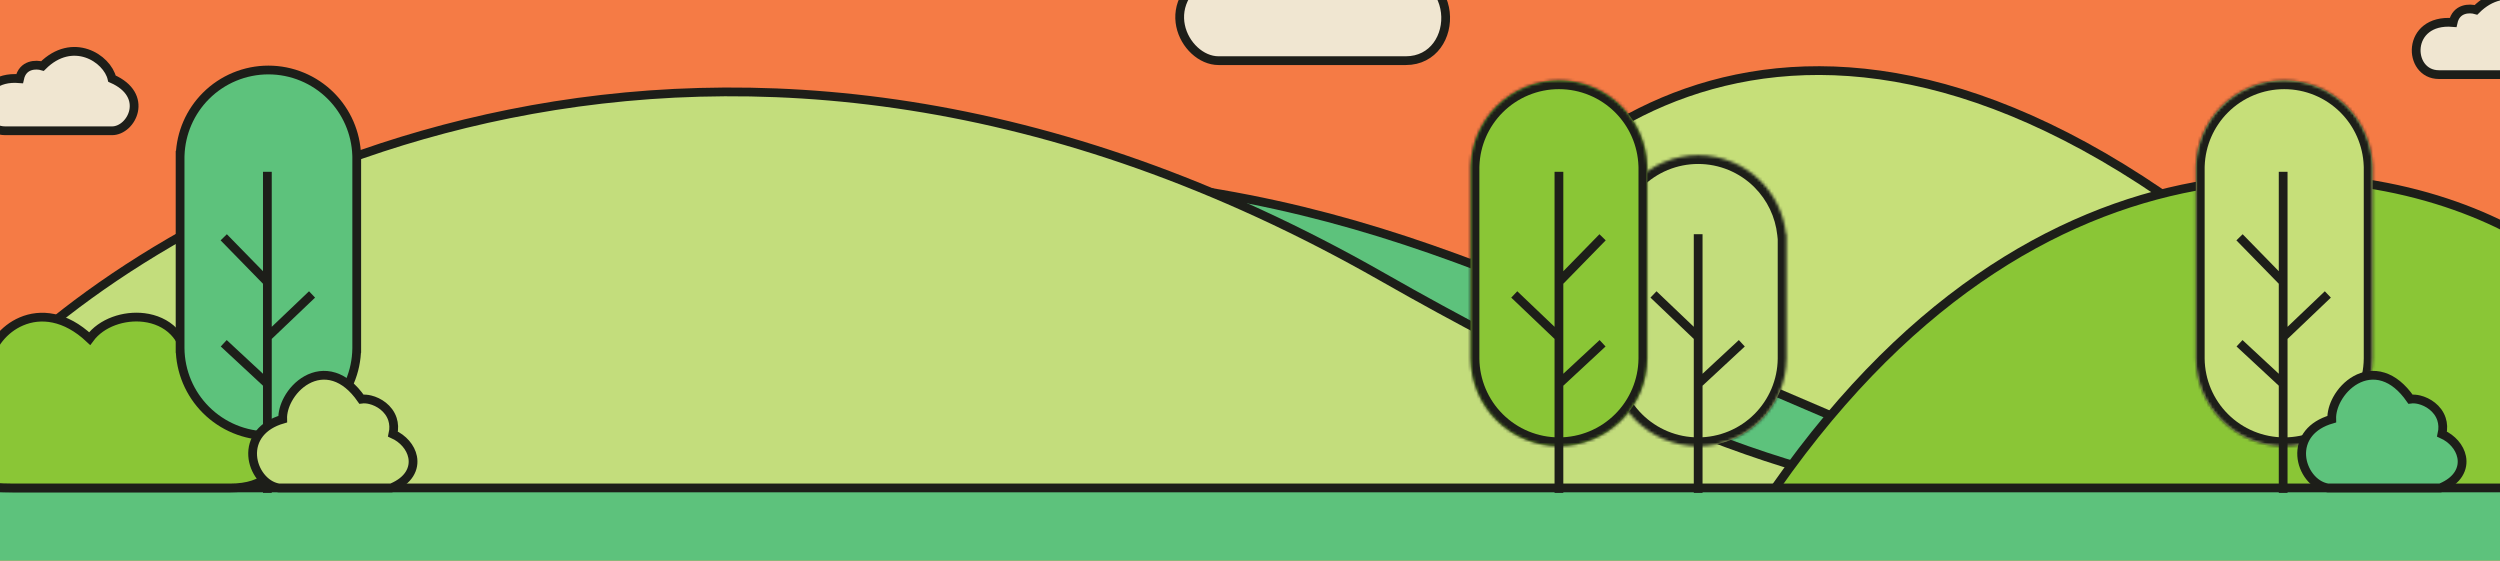 <svg width="856" height="192" viewBox="0 0 856 192" fill="none" xmlns="http://www.w3.org/2000/svg">
<g clip-path="url(#clip0_762_545)">
<rect width="856" height="192" fill="#F57B45"/>
<g clip-path="url(#clip1_762_545)">
<path d="M781.044 98.493C629.056 -36.108 529.865 42.409 499.269 98.493L637.666 170.073L781.044 98.493Z" fill="#C6DF79" stroke="#1D1E19" stroke-width="3"/>
<path d="M704.197 173.394C546.587 113.62 492.865 71.189 377.237 61.226V173.394H704.197Z" fill="#5DC27C" stroke="#1D1E19" stroke-width="3"/>
<path d="M2.603 124.11C61.899 66.55 244.62 -35.555 473.296 94.803C556.432 142.195 614.86 163.3 652.534 167.86H680.359C672.792 169.112 663.55 169.193 652.534 167.86H2.603V124.11Z" fill="#C3DD7C"/>
<path d="M2.603 124.11C61.899 66.55 244.62 -35.555 473.296 94.803C580.741 156.052 646.916 173.394 680.359 167.86H2.603V124.11Z" stroke="#1D1E19" stroke-width="3"/>
<path d="M603.511 173.394C698.006 32.004 816.978 53.232 864.652 81.52V173.394H603.511Z" fill="#8AC636" stroke="#1D1E19" stroke-width="3"/>
<path d="M417.231 -10.576C394.433 -0.602 405.357 20.77 417.231 20.77H481.349C500.347 20.77 501.296 -12.951 472.8 -10.576C470.9 -19.316 462.826 -19.284 459.026 -18.176C440.978 -36.224 420.08 -22.925 417.231 -10.576Z" fill="#F0E6D1" stroke="#1D1E19" stroke-width="3"/>
<path d="M38.346 26.932C51.328 32.611 45.108 44.781 38.346 44.781H1.838C-8.979 44.781 -9.52 25.58 6.706 26.932C7.787 21.956 12.385 21.974 14.548 22.605C24.825 12.329 36.724 19.901 38.346 26.932Z" fill="#F0E6D1" stroke="#1D1E19" stroke-width="3"/>
<path d="M871.577 7.698C884.558 13.377 878.338 25.547 871.577 25.547H835.068C824.251 25.547 823.71 6.346 839.936 7.698C841.017 2.722 845.615 2.74 847.778 3.371C858.055 -6.905 869.954 0.667 871.577 7.698Z" fill="#F0E6D1" stroke="#1D1E19" stroke-width="3"/>
<path d="M-12.974 167.067H868.489V206.76H-12.974V167.067Z" fill="#5DC27C" stroke="#1D1E19" stroke-width="3"/>
<path d="M-16.939 128.309C-19.818 131.973 -20.436 137.142 -17.368 141.888C-18.78 142.965 -20.117 144.582 -21.102 146.409C-22.462 148.933 -23.297 152.124 -22.592 155.308C-21.872 158.559 -19.604 161.543 -15.269 163.671C-10.982 165.775 -4.644 167.067 4.408 167.067H78.871C84.867 167.067 89.148 165.558 91.809 163.019C94.504 160.447 95.327 157.016 94.778 153.696C93.789 147.721 88.342 141.87 80.926 140.942C81.881 137.672 81.874 134.731 81.138 132.184C80.261 129.152 78.386 126.798 76.113 125.172C73.85 123.554 71.167 122.638 68.597 122.478C66.965 122.377 65.325 122.58 63.853 123.146C63.401 119.127 61.846 115.933 59.548 113.564C56.814 110.745 53.139 109.204 49.334 108.729C42.481 107.872 34.735 110.441 30.699 115.935C22.33 108.07 13.867 107.253 7.292 110.07C1.263 112.653 -3.057 118.282 -3.894 123.736C-9.25 122.686 -14.13 124.734 -16.939 128.309Z" fill="#8AC636" stroke="#1D1E19" stroke-width="3"/>
<mask id="path-11-inside-1_762_545" fill="white">
<path fill-rule="evenodd" clip-rule="evenodd" d="M611.524 80.18C610.796 73.337 607.748 66.91 602.837 61.999C597.165 56.328 589.473 53.141 581.453 53.141C573.433 53.141 565.741 56.328 560.069 61.999C555.158 66.91 552.11 73.337 551.382 80.18H551.212V83.27C551.212 83.307 551.212 83.345 551.212 83.382H551.212V122.518V122.874H551.214C551.307 130.766 554.482 138.314 560.07 143.902C565.741 149.573 573.433 152.759 581.453 152.759C589.474 152.759 597.166 149.573 602.837 143.902C608.424 138.314 611.599 130.766 611.692 122.874H611.694V122.518V80.18H611.524Z"/>
</mask>
<path fill-rule="evenodd" clip-rule="evenodd" d="M611.524 80.18C610.796 73.337 607.748 66.91 602.837 61.999C597.165 56.328 589.473 53.141 581.453 53.141C573.433 53.141 565.741 56.328 560.069 61.999C555.158 66.91 552.11 73.337 551.382 80.18H551.212V83.27C551.212 83.307 551.212 83.345 551.212 83.382H551.212V122.518V122.874H551.214C551.307 130.766 554.482 138.314 560.07 143.902C565.741 149.573 573.433 152.759 581.453 152.759C589.474 152.759 597.166 149.573 602.837 143.902C608.424 138.314 611.599 130.766 611.692 122.874H611.694V122.518V80.18H611.524Z" fill="#C3DD7C"/>
<path d="M602.837 61.999L604.958 59.877L604.958 59.877L602.837 61.999ZM611.524 80.18L608.541 80.498L608.827 83.18H611.524V80.18ZM560.069 61.999L562.191 64.12L562.191 64.12L560.069 61.999ZM551.382 80.18V83.18H554.079L554.365 80.498L551.382 80.18ZM551.212 80.18V77.18H548.212V80.18H551.212ZM551.212 83.27L554.212 83.281V83.27H551.212ZM551.212 83.382H548.212V86.382H551.212V83.382ZM551.212 83.382H554.212V80.382H551.212V83.382ZM551.212 122.874H548.212V125.874H551.212V122.874ZM551.214 122.874L554.214 122.839L554.179 119.874H551.214V122.874ZM560.07 143.902L557.948 146.023L557.948 146.023L560.07 143.902ZM602.837 143.902L600.716 141.78L600.716 141.78L602.837 143.902ZM611.692 122.874V119.874H608.727L608.692 122.839L611.692 122.874ZM611.694 122.874V125.874H614.694V122.874H611.694ZM611.694 80.18H614.694V77.18H611.694V80.18ZM600.715 64.12C605.139 68.544 607.885 74.334 608.541 80.498L614.507 79.863C613.707 72.341 610.357 65.276 604.958 59.877L600.715 64.12ZM581.453 56.141C588.678 56.141 595.607 59.011 600.715 64.12L604.958 59.877C598.724 53.644 590.269 50.141 581.453 50.141V56.141ZM562.191 64.12C567.299 59.011 574.228 56.141 581.453 56.141V50.141C572.637 50.141 564.182 53.644 557.948 59.877L562.191 64.12ZM554.365 80.498C555.021 74.334 557.766 68.544 562.191 64.12L557.948 59.877C552.549 65.276 549.199 72.341 548.399 79.863L554.365 80.498ZM551.212 83.18H551.382V77.18H551.212V83.18ZM554.212 83.27V80.18H548.212V83.27H554.212ZM554.212 83.382C554.212 83.349 554.212 83.315 554.212 83.281L548.212 83.259C548.212 83.3 548.212 83.341 548.212 83.382H554.212ZM551.212 80.382H551.212V86.382H551.212V80.382ZM554.212 122.518V83.382H548.212V122.518H554.212ZM554.212 122.874V122.518H548.212V122.874H554.212ZM551.214 119.874H551.212V125.874H551.214V119.874ZM548.214 122.909C548.316 131.584 551.807 139.881 557.948 146.023L562.191 141.78C557.158 136.747 554.298 129.947 554.214 122.839L548.214 122.909ZM557.948 146.023C564.182 152.257 572.637 155.759 581.453 155.759V149.759C574.228 149.759 567.3 146.889 562.191 141.78L557.948 146.023ZM581.453 155.759C590.269 155.759 598.724 152.257 604.958 146.023L600.716 141.78C595.607 146.889 588.678 149.759 581.453 149.759V155.759ZM604.958 146.023C611.1 139.881 614.59 131.584 614.692 122.909L608.692 122.839C608.609 129.947 605.749 136.747 600.716 141.78L604.958 146.023ZM611.694 119.874H611.692V125.874H611.694V119.874ZM608.694 122.518V122.874H614.694V122.518H608.694ZM608.694 80.18V122.518H614.694V80.18H608.694ZM611.524 83.18H611.694V77.18H611.524V83.18Z" fill="#1D1E19" mask="url(#path-11-inside-1_762_545)"/>
<path d="M581.453 168.769V131.412M581.453 80.18V96.546V115.402M581.453 115.402L566.155 100.816M581.453 115.402V131.412M581.453 131.412L596.396 117.537" stroke="#1D1E19" stroke-width="3"/>
<mask id="path-14-inside-2_762_545" fill="white">
<path fill-rule="evenodd" clip-rule="evenodd" d="M564.001 56.699C563.732 49.066 560.582 41.802 555.162 36.383C549.491 30.712 541.799 27.525 533.779 27.525C525.758 27.525 518.066 30.712 512.395 36.383C506.976 41.802 503.826 49.066 503.556 56.699H503.538V57.664C503.538 57.698 503.538 57.732 503.538 57.767H503.538V122.518V122.874H503.54C503.633 130.765 506.808 138.314 512.395 143.901C518.066 149.573 525.758 152.759 533.779 152.759C541.799 152.759 549.491 149.573 555.163 143.901C560.75 138.314 563.925 130.765 564.018 122.874H564.02V122.518V56.699H564.001Z"/>
</mask>
<path fill-rule="evenodd" clip-rule="evenodd" d="M564.001 56.699C563.732 49.066 560.582 41.802 555.162 36.383C549.491 30.712 541.799 27.525 533.779 27.525C525.758 27.525 518.066 30.712 512.395 36.383C506.976 41.802 503.826 49.066 503.556 56.699H503.538V57.664C503.538 57.698 503.538 57.732 503.538 57.767H503.538V122.518V122.874H503.54C503.633 130.765 506.808 138.314 512.395 143.901C518.066 149.573 525.758 152.759 533.779 152.759C541.799 152.759 549.491 149.573 555.163 143.901C560.75 138.314 563.925 130.765 564.018 122.874H564.02V122.518V56.699H564.001Z" fill="#8AC636"/>
<path d="M555.162 36.383L557.284 34.261L557.284 34.261L555.162 36.383ZM564.001 56.699L561.003 56.805L561.105 59.699H564.001V56.699ZM512.395 36.383L514.516 38.504L514.516 38.504L512.395 36.383ZM503.556 56.699V59.699H506.452L506.555 56.805L503.556 56.699ZM503.538 56.699V53.699H500.538V56.699H503.538ZM503.538 57.664L506.538 57.674V57.664H503.538ZM503.538 57.767H500.538V60.767H503.538V57.767ZM503.538 57.767H506.538V54.767H503.538V57.767ZM503.538 122.874H500.538V125.874H503.538V122.874ZM503.54 122.874L506.54 122.838L506.505 119.874H503.54V122.874ZM512.395 143.901L510.274 146.023L510.274 146.023L512.395 143.901ZM555.163 143.901L553.041 141.78L553.041 141.78L555.163 143.901ZM564.018 122.874V119.874H561.053L561.018 122.838L564.018 122.874ZM564.02 122.874V125.874H567.02V122.874H564.02ZM564.02 56.699H567.02V53.699H564.02V56.699ZM553.041 38.504C557.923 43.386 560.76 49.929 561.003 56.805L566.999 56.593C566.703 48.203 563.24 40.218 557.284 34.261L553.041 38.504ZM533.779 30.525C541.003 30.525 547.932 33.395 553.041 38.504L557.284 34.261C551.05 28.028 542.595 24.525 533.779 24.525V30.525ZM514.516 38.504C519.625 33.395 526.554 30.525 533.779 30.525V24.525C524.963 24.525 516.508 28.028 510.274 34.261L514.516 38.504ZM506.555 56.805C506.797 49.929 509.635 43.386 514.516 38.504L510.274 34.261C504.317 40.218 500.854 48.203 500.558 56.593L506.555 56.805ZM503.538 59.699H503.556V53.699H503.538V59.699ZM506.538 57.664V56.699H500.538V57.664H506.538ZM506.538 57.767C506.538 57.736 506.538 57.705 506.538 57.674L500.538 57.654C500.538 57.691 500.538 57.729 500.538 57.767H506.538ZM503.538 54.767H503.538V60.767H503.538V54.767ZM506.538 122.518V57.767H500.538V122.518H506.538ZM506.538 122.874V122.518H500.538V122.874H506.538ZM503.54 119.874H503.538V125.874H503.54V119.874ZM500.54 122.909C500.642 131.584 504.132 139.881 510.274 146.023L514.516 141.78C509.483 136.747 506.623 129.947 506.54 122.838L500.54 122.909ZM510.274 146.023C516.508 152.257 524.963 155.759 533.779 155.759V149.759C526.554 149.759 519.625 146.889 514.516 141.78L510.274 146.023ZM533.779 155.759C542.595 155.759 551.05 152.257 557.284 146.023L553.041 141.78C547.932 146.889 541.004 149.759 533.779 149.759V155.759ZM557.284 146.023C563.425 139.881 566.916 131.584 567.018 122.909L561.018 122.838C560.934 129.947 558.074 136.747 553.041 141.78L557.284 146.023ZM564.02 119.874H564.018V125.874H564.02V119.874ZM561.02 122.518V122.874H567.02V122.518H561.02ZM561.02 56.699V122.518H567.02V56.699H561.02ZM564.001 59.699H564.02V53.699H564.001V59.699Z" fill="#1D1E19" mask="url(#path-14-inside-2_762_545)"/>
<path d="M533.779 168.769V131.412M533.779 58.834V96.546M533.779 96.546L548.722 81.248M533.779 96.546V115.402M533.779 115.402L518.48 100.816M533.779 115.402V131.412M533.779 131.412L548.722 117.537" stroke="#1D1E19" stroke-width="3"/>
<path fill-rule="evenodd" clip-rule="evenodd" d="M61.682 53.141C61.951 45.508 65.101 38.244 70.52 32.825C76.192 27.154 83.883 23.968 91.904 23.968C99.924 23.968 107.616 27.154 113.288 32.825C118.707 38.244 121.857 45.508 122.126 53.141H122.145V54.127C122.145 54.154 122.145 54.181 122.145 54.209H122.145V118.96V119.316H122.143C122.05 127.208 118.875 134.757 113.288 140.344C107.616 146.015 99.924 149.201 91.904 149.201C83.883 149.201 76.192 146.015 70.52 140.344C64.933 134.757 61.758 127.208 61.665 119.316H61.663V118.96V53.141H61.682Z" fill="#5DC27C"/>
<path d="M70.52 32.825L69.46 31.764L69.46 31.764L70.52 32.825ZM61.682 53.141L63.181 53.194L63.13 54.641H61.682V53.141ZM113.288 32.825L112.227 33.886L112.227 33.886L113.288 32.825ZM122.126 53.141V54.641H120.678L120.627 53.194L122.126 53.141ZM122.145 53.141V51.641H123.645V53.141H122.145ZM122.145 54.127L120.645 54.131V54.127H122.145ZM122.145 54.209H123.645V55.709H122.145V54.209ZM122.145 54.209H120.645V52.709H122.145V54.209ZM122.145 119.316H123.645V120.816H122.145V119.316ZM122.143 119.316L120.643 119.298L120.66 117.816H122.143V119.316ZM113.288 140.344L114.348 141.405L114.348 141.405L113.288 140.344ZM70.52 140.344L71.581 139.283L71.581 139.283L70.52 140.344ZM61.665 119.316V117.816H63.147L63.165 119.298L61.665 119.316ZM61.663 119.316V120.816H60.163V119.316H61.663ZM61.663 53.141H60.163V51.641H61.663V53.141ZM71.581 33.886C66.43 39.036 63.437 45.94 63.181 53.194L60.183 53.089C60.465 45.077 63.772 37.452 69.46 31.764L71.581 33.886ZM91.904 25.468C84.281 25.468 76.971 28.496 71.581 33.886L69.46 31.764C75.412 25.812 83.486 22.468 91.904 22.468V25.468ZM112.227 33.886C106.837 28.496 99.527 25.468 91.904 25.468V22.468C100.322 22.468 108.396 25.812 114.348 31.764L112.227 33.886ZM120.627 53.194C120.371 45.94 117.377 39.036 112.227 33.886L114.348 31.764C120.036 37.452 123.343 45.077 123.625 53.089L120.627 53.194ZM122.145 54.641H122.126V51.641H122.145V54.641ZM120.645 54.127V53.141H123.645V54.127H120.645ZM120.645 54.209C120.645 54.183 120.645 54.157 120.645 54.131L123.645 54.123C123.645 54.152 123.645 54.18 123.645 54.209H120.645ZM122.145 52.709H122.145V55.709H122.145V52.709ZM120.645 118.96V54.209H123.645V118.96H120.645ZM120.645 119.316V118.96H123.645V119.316H120.645ZM122.143 117.816H122.145V120.816H122.143V117.816ZM123.643 119.334C123.545 127.617 120.213 135.54 114.348 141.405L112.227 139.283C117.537 133.973 120.555 126.799 120.643 119.298L123.643 119.334ZM114.348 141.405C108.396 147.357 100.322 150.701 91.904 150.701V147.701C99.526 147.701 106.837 144.673 112.227 139.283L114.348 141.405ZM91.904 150.701C83.486 150.701 75.412 147.357 69.46 141.405L71.581 139.283C76.971 144.673 84.281 147.701 91.904 147.701V150.701ZM69.46 141.405C63.595 135.54 60.262 127.617 60.165 119.334L63.165 119.298C63.253 126.799 66.271 133.973 71.581 139.283L69.46 141.405ZM61.663 117.816H61.665V120.816H61.663V117.816ZM63.163 118.96V119.316H60.163V118.96H63.163ZM63.163 53.141V118.96H60.163V53.141H63.163ZM61.682 54.641H61.663V51.641H61.682V54.641Z" fill="#1D1E19"/>
<path d="M91.548 168.769V131.412M91.548 58.834V96.546M91.548 96.546L76.605 81.248M91.548 96.546V115.402M91.548 115.402L106.846 100.816M91.548 115.402V131.412M91.548 131.412L76.605 117.537" stroke="#1D1E19" stroke-width="3"/>
<path d="M95.334 167.045L95.462 167.067H95.591H133.667H133.974L134.256 166.947C137.042 165.757 139.007 164.178 140.176 162.327C141.357 160.459 141.658 158.418 141.28 156.479C140.624 153.111 137.965 150.159 134.549 148.627C134.97 146.761 134.875 145.049 134.38 143.525C133.768 141.64 132.579 140.15 131.207 139.056C129.839 137.965 128.254 137.236 126.76 136.875C125.762 136.634 124.71 136.535 123.747 136.668C120.849 132.497 117.7 130.061 114.5 129.044C111.053 127.949 107.754 128.566 104.998 130.099C102.265 131.62 100.04 134.049 98.604 136.683C97.425 138.845 96.719 141.259 96.789 143.528C93.22 144.566 90.636 146.252 88.938 148.351C87.039 150.7 86.346 153.449 86.515 156.078C86.841 161.182 90.495 166.201 95.334 167.045Z" fill="#C3DD7C" stroke="#1D1E19" stroke-width="3"/>
<mask id="path-21-inside-3_762_545" fill="white">
<path fill-rule="evenodd" clip-rule="evenodd" d="M751.89 56.699C752.159 49.066 755.309 41.802 760.728 36.383C766.4 30.712 774.092 27.526 782.112 27.526C790.132 27.526 797.824 30.712 803.496 36.383C808.915 41.802 812.065 49.066 812.334 56.699H812.353V57.678C812.353 57.708 812.353 57.737 812.353 57.767H812.353V122.518V122.874H812.351C812.258 130.766 809.083 138.314 803.495 143.902C797.824 149.573 790.132 152.759 782.112 152.759C774.091 152.759 766.399 149.573 760.728 143.902C755.141 138.314 751.966 130.766 751.873 122.874H751.871V122.518V56.699H751.89Z"/>
</mask>
<path fill-rule="evenodd" clip-rule="evenodd" d="M751.89 56.699C752.159 49.066 755.309 41.802 760.728 36.383C766.4 30.712 774.092 27.526 782.112 27.526C790.132 27.526 797.824 30.712 803.496 36.383C808.915 41.802 812.065 49.066 812.334 56.699H812.353V57.678C812.353 57.708 812.353 57.737 812.353 57.767H812.353V122.518V122.874H812.351C812.258 130.766 809.083 138.314 803.495 143.902C797.824 149.573 790.132 152.759 782.112 152.759C774.091 152.759 766.399 149.573 760.728 143.902C755.141 138.314 751.966 130.766 751.873 122.874H751.871V122.518V56.699H751.89Z" fill="#C6DF79"/>
<path d="M760.728 36.383L758.607 34.262L758.607 34.262L760.728 36.383ZM751.89 56.699L754.888 56.805L754.786 59.699H751.89V56.699ZM803.496 36.383L801.374 38.504L801.374 38.504L803.496 36.383ZM812.334 56.699V59.699H809.438L809.336 56.805L812.334 56.699ZM812.353 56.699V53.699H815.353V56.699H812.353ZM812.353 57.678L809.353 57.687V57.678H812.353ZM812.353 57.767H815.353V60.767H812.353V57.767ZM812.353 57.767H809.353V54.767H812.353V57.767ZM812.353 122.874H815.353V125.874H812.353V122.874ZM812.351 122.874L809.351 122.838L809.386 119.874H812.351V122.874ZM803.495 143.902L805.617 146.023L805.617 146.023L803.495 143.902ZM760.728 143.902L762.849 141.78L762.849 141.78L760.728 143.902ZM751.873 122.874V119.874H754.838L754.873 122.838L751.873 122.874ZM751.871 122.874V125.874H748.871V122.874H751.871ZM751.871 56.699H748.871V53.699H751.871V56.699ZM762.85 38.504C757.968 43.386 755.13 49.929 754.888 56.805L748.892 56.593C749.188 48.203 752.65 40.218 758.607 34.262L762.85 38.504ZM782.112 30.526C774.887 30.526 767.958 33.395 762.85 38.504L758.607 34.262C764.841 28.028 773.296 24.526 782.112 24.526V30.526ZM801.374 38.504C796.266 33.395 789.337 30.526 782.112 30.526V24.526C790.928 24.526 799.383 28.028 805.617 34.262L801.374 38.504ZM809.336 56.805C809.093 49.929 806.256 43.386 801.374 38.504L805.617 34.262C811.574 40.218 815.036 48.203 815.332 56.593L809.336 56.805ZM812.353 59.699H812.334V53.699H812.353V59.699ZM809.353 57.678V56.699H815.353V57.678H809.353ZM809.353 57.767C809.353 57.74 809.353 57.714 809.353 57.687L815.353 57.67C815.353 57.702 815.353 57.734 815.353 57.767H809.353ZM812.353 54.767H812.353V60.767H812.353V54.767ZM809.353 122.518V57.767H815.353V122.518H809.353ZM809.353 122.874V122.518H815.353V122.874H809.353ZM812.351 119.874H812.353V125.874H812.351V119.874ZM815.351 122.909C815.249 131.584 811.758 139.881 805.617 146.023L801.374 141.78C806.407 136.747 809.267 129.947 809.351 122.838L815.351 122.909ZM805.617 146.023C799.383 152.257 790.928 155.759 782.112 155.759V149.759C789.337 149.759 796.265 146.889 801.374 141.78L805.617 146.023ZM782.112 155.759C773.296 155.759 764.841 152.257 758.607 146.023L762.849 141.78C767.958 146.889 774.887 149.759 782.112 149.759V155.759ZM758.607 146.023C752.465 139.881 748.975 131.584 748.873 122.909L754.873 122.838C754.956 129.947 757.816 136.747 762.849 141.78L758.607 146.023ZM751.871 119.874H751.873V125.874H751.871V119.874ZM754.871 122.518V122.874H748.871V122.518H754.871ZM754.871 56.699V122.518H748.871V56.699H754.871ZM751.89 59.699H751.871V53.699H751.89V59.699Z" fill="#1D1E19" mask="url(#path-21-inside-3_762_545)"/>
<path d="M781.756 168.769V131.412M781.756 58.834V96.546M781.756 96.546L766.813 81.248M781.756 96.546V115.402M781.756 115.402L797.054 100.816M781.756 115.402V131.412M781.756 131.412L766.813 117.537" stroke="#1D1E19" stroke-width="3"/>
<path d="M796.926 167.045L797.054 167.067H797.184H835.26H835.567L835.849 166.947C838.634 165.757 840.6 164.178 841.769 162.327C842.949 160.459 843.251 158.418 842.873 156.479C842.216 153.111 839.558 150.159 836.141 148.627C836.563 146.761 836.468 145.049 835.973 143.525C835.361 141.64 834.171 140.15 832.799 139.056C831.432 137.965 829.847 137.236 828.353 136.875C827.355 136.634 826.303 136.535 825.34 136.668C822.442 132.497 819.293 130.061 816.093 129.044C812.646 127.949 809.347 128.566 806.591 130.099C803.858 131.62 801.633 134.049 800.197 136.683C799.018 138.845 798.311 141.259 798.381 143.528C794.812 144.566 792.229 146.252 790.531 148.351C788.632 150.7 787.939 153.449 788.107 156.078C788.434 161.182 792.088 166.201 796.926 167.045Z" fill="#5DC27C" stroke="#1D1E19" stroke-width="3"/>
</g>
</g>
<defs>
<clipPath id="clip0_762_545">
<rect width="856" height="192" fill="white"/>
</clipPath>
<clipPath id="clip1_762_545">
<rect width="856" height="217.736" fill="white" transform="translate(0 -23.707)"/>
</clipPath>
</defs>
</svg>
